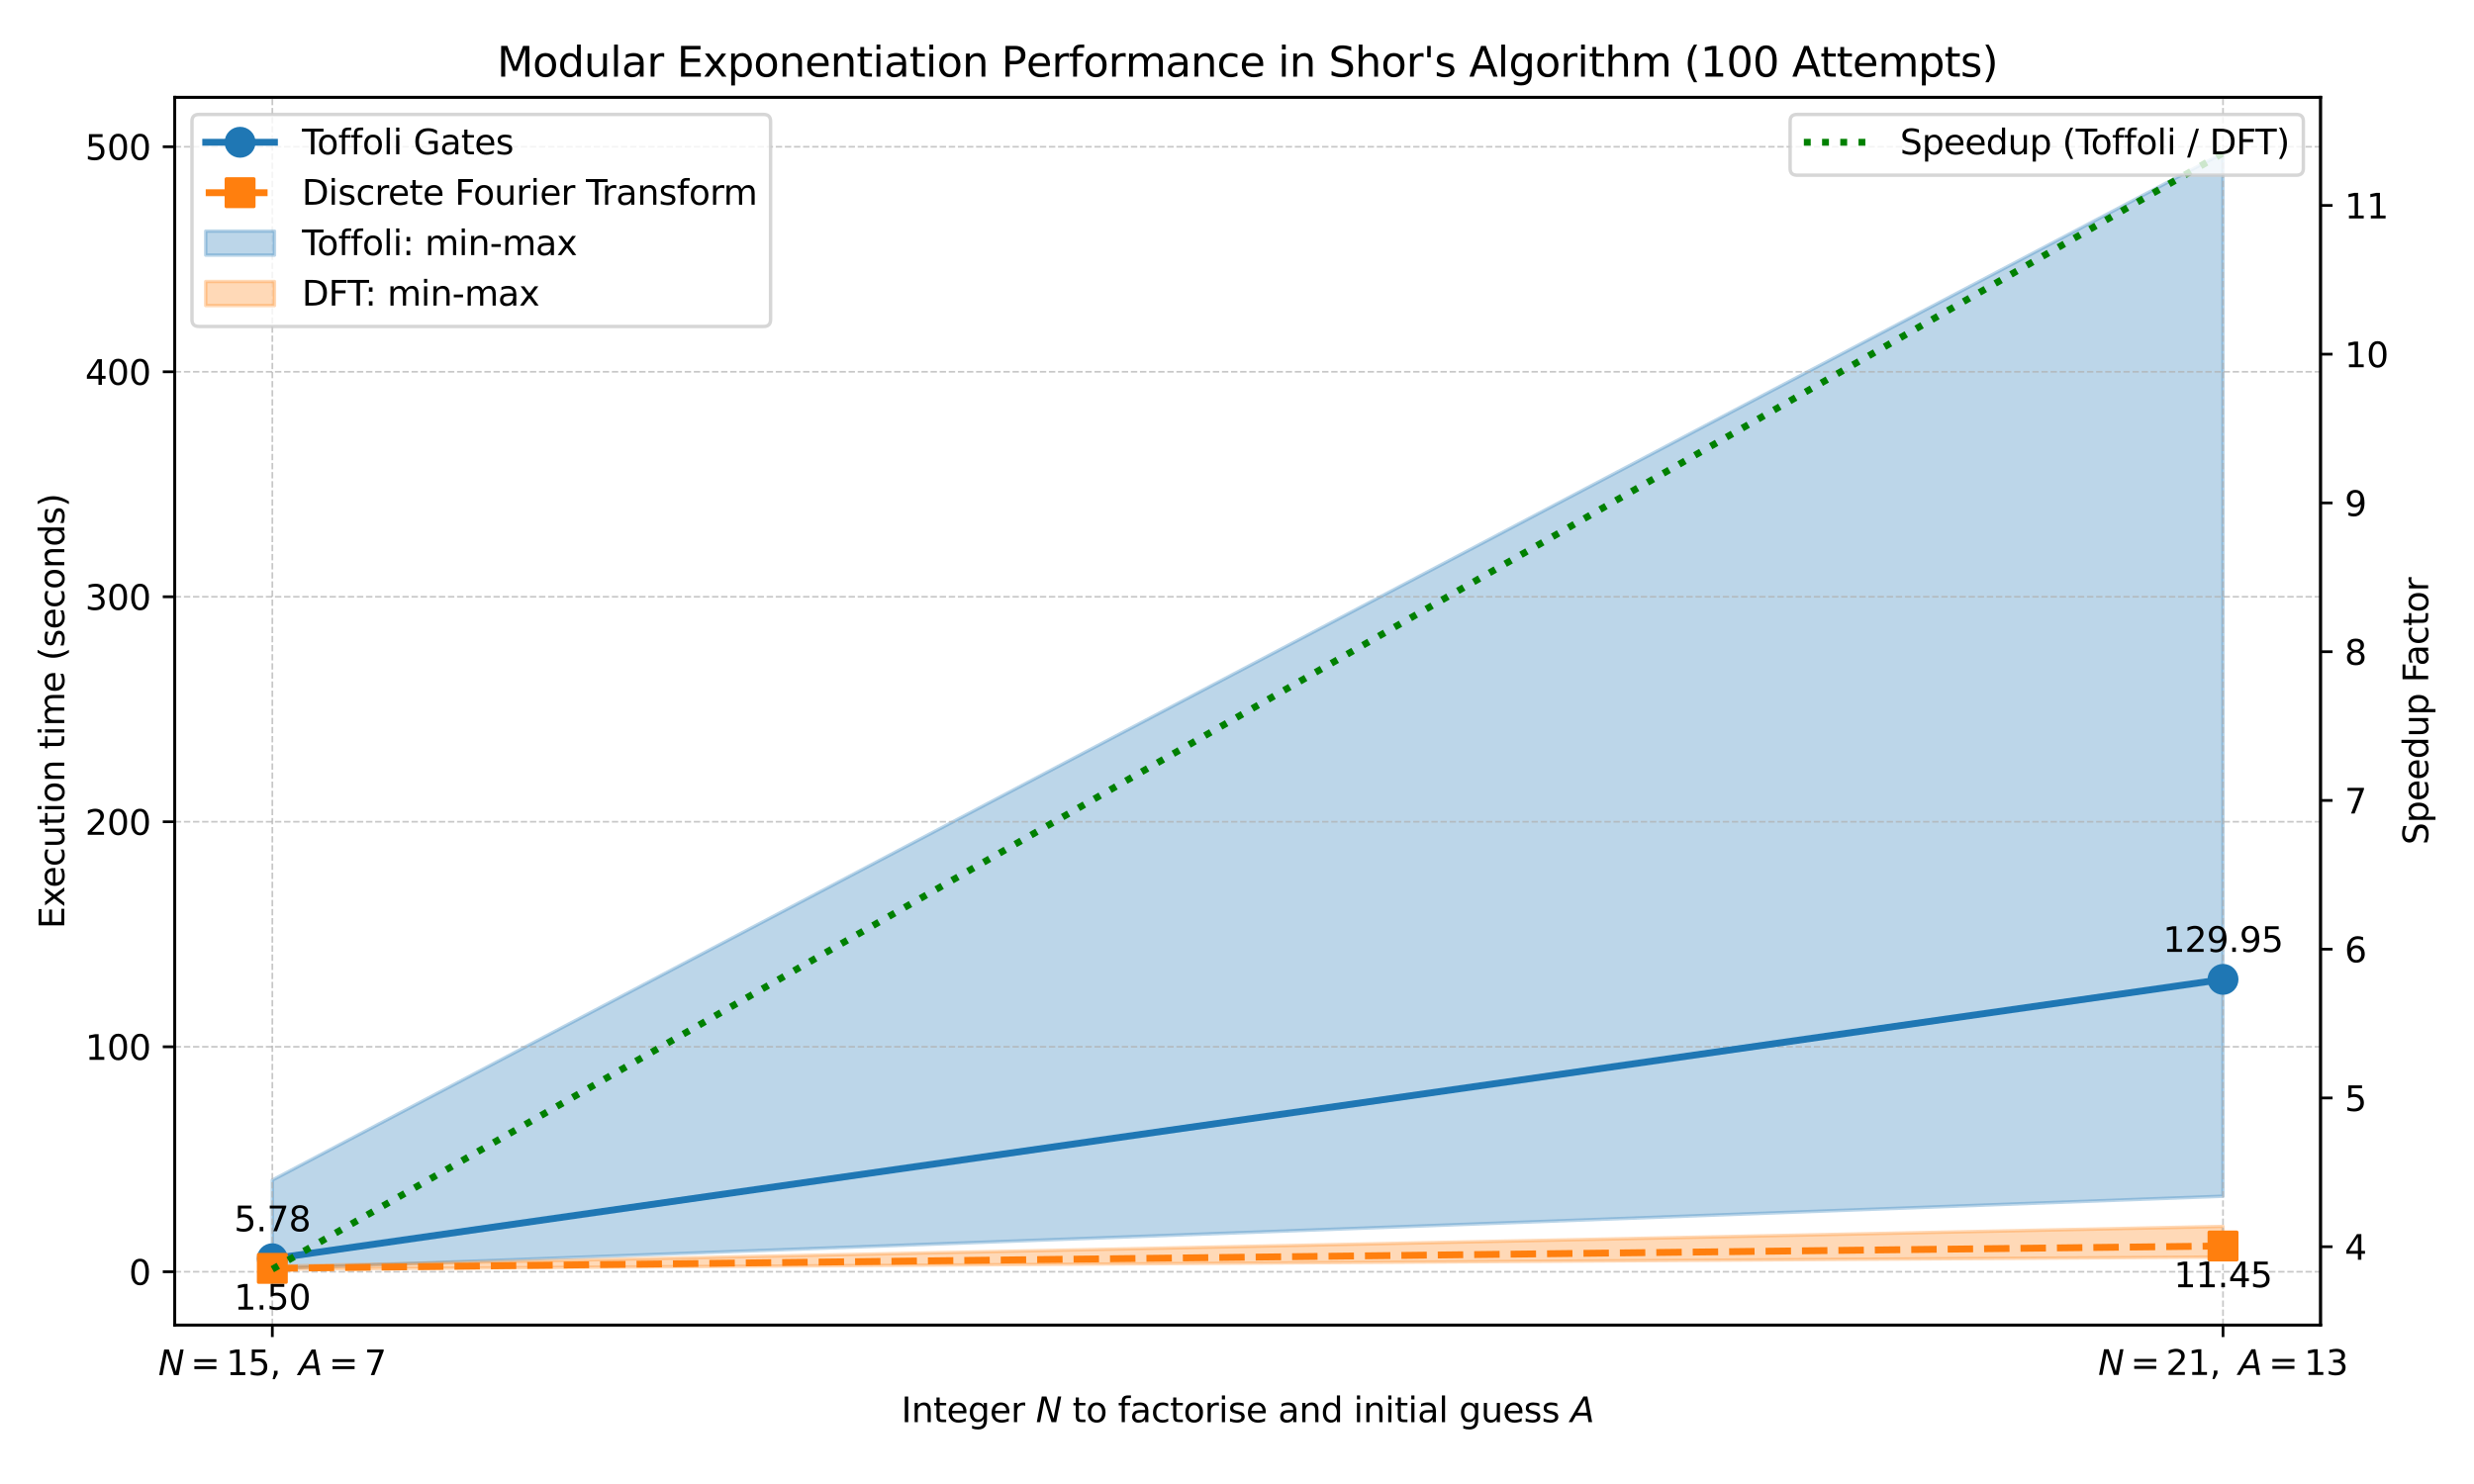 <?xml version="1.0" encoding="utf-8" standalone="no"?>
<!DOCTYPE svg PUBLIC "-//W3C//DTD SVG 1.1//EN"
  "http://www.w3.org/Graphics/SVG/1.1/DTD/svg11.dtd">
<svg xmlns:xlink="http://www.w3.org/1999/xlink" width="720pt" height="432pt" viewBox="0 0 720 432" xmlns="http://www.w3.org/2000/svg" version="1.1">
 <defs>
  <style type="text/css">*{stroke-linejoin: round; stroke-linecap: butt}</style>
 </defs>
 <g id="figure_1">
  <g id="patch_1">
   <path d="M 0 432 
L 720 432 
L 720 0 
L 0 0 
z
" style="fill: #ffffff"/>
  </g>
  <g id="axes_1">
   <g id="patch_2">
    <path d="M 50.87 385.72 
L 675.34 385.72 
L 675.34 28.32 
L 50.87 28.32 
z
" style="fill: #ffffff"/>
   </g>
   <g id="FillBetweenPolyCollection_1">
    <defs>
     <path id="mfa8c6ede1d" d="M 79.255 -88.473 
L 79.255 -62.702 
L 646.955 -83.778 
L 646.955 -387.435 
L 646.955 -387.435 
L 79.255 -88.473 
z
" style="stroke: #1f77b4; stroke-opacity: 0.3"/>
    </defs>
    <g clip-path="url(#pcd72de5c0b)">
     <use xlink:href="#mfa8c6ede1d" x="0" y="432" style="fill: #1f77b4; fill-opacity: 0.3; stroke: #1f77b4; stroke-opacity: 0.3"/>
    </g>
   </g>
   <g id="FillBetweenPolyCollection_2">
    <defs>
     <path id="maa5cb49ad6" d="M 79.255 -63.385 
L 79.255 -62.525 
L 646.955 -66.081 
L 646.955 -74.98 
L 646.955 -74.98 
L 79.255 -63.385 
z
" style="stroke: #ff7f0e; stroke-opacity: 0.3"/>
    </defs>
    <g clip-path="url(#pcd72de5c0b)">
     <use xlink:href="#maa5cb49ad6" x="0" y="432" style="fill: #ff7f0e; fill-opacity: 0.3; stroke: #ff7f0e; stroke-opacity: 0.3"/>
    </g>
   </g>
   <g id="matplotlib.axis_1">
    <g id="xtick_1">
     <g id="line2d_1">
      <path d="M 79.255 385.72 
L 79.255 28.32 
" clip-path="url(#pcd72de5c0b)" style="fill: none; stroke-dasharray: 1.85,0.8; stroke-dashoffset: 0; stroke: #b0b0b0; stroke-opacity: 0.7; stroke-width: 0.5"/>
     </g>
     <g id="line2d_2">
      <defs>
       <path id="m965c20c2bd" d="M 0 0 
L 0 3.5 
" style="stroke: #000000; stroke-width: 0.8"/>
      </defs>
      <g>
       <use xlink:href="#m965c20c2bd" x="79.255" y="385.72" style="stroke: #000000; stroke-width: 0.8"/>
      </g>
     </g>
     <g id="text_1">
      <!-- $N=15,\ A=7$ -->
      <g transform="translate(46.055 400.318) scale(0.1 -0.1)">
       <defs>
        <path id="DejaVuSans-Oblique-4e" d="M 1081 4666 
L 1931 4666 
L 3219 666 
L 4000 4666 
L 4616 4666 
L 3706 0 
L 2853 0 
L 1569 4025 
L 788 0 
L 172 0 
L 1081 4666 
z
" transform="scale(0.016)"/>
        <path id="DejaVuSans-3d" d="M 678 2906 
L 4684 2906 
L 4684 2381 
L 678 2381 
L 678 2906 
z
M 678 1631 
L 4684 1631 
L 4684 1100 
L 678 1100 
L 678 1631 
z
" transform="scale(0.016)"/>
        <path id="DejaVuSans-31" d="M 794 531 
L 1825 531 
L 1825 4091 
L 703 3866 
L 703 4441 
L 1819 4666 
L 2450 4666 
L 2450 531 
L 3481 531 
L 3481 0 
L 794 0 
L 794 531 
z
" transform="scale(0.016)"/>
        <path id="DejaVuSans-35" d="M 691 4666 
L 3169 4666 
L 3169 4134 
L 1269 4134 
L 1269 2991 
Q 1406 3038 1543 3061 
Q 1681 3084 1819 3084 
Q 2600 3084 3056 2656 
Q 3513 2228 3513 1497 
Q 3513 744 3044 326 
Q 2575 -91 1722 -91 
Q 1428 -91 1123 -41 
Q 819 9 494 109 
L 494 744 
Q 775 591 1075 516 
Q 1375 441 1709 441 
Q 2250 441 2565 725 
Q 2881 1009 2881 1497 
Q 2881 1984 2565 2268 
Q 2250 2553 1709 2553 
Q 1456 2553 1204 2497 
Q 953 2441 691 2322 
L 691 4666 
z
" transform="scale(0.016)"/>
        <path id="DejaVuSans-2c" d="M 750 794 
L 1409 794 
L 1409 256 
L 897 -744 
L 494 -744 
L 750 256 
L 750 794 
z
" transform="scale(0.016)"/>
        <path id="DejaVuSans-Oblique-41" d="M 2356 4666 
L 3072 4666 
L 3938 0 
L 3278 0 
L 3084 1197 
L 984 1197 
L 325 0 
L -341 0 
L 2356 4666 
z
M 2584 4044 
L 1275 1722 
L 2988 1722 
L 2584 4044 
z
" transform="scale(0.016)"/>
        <path id="DejaVuSans-37" d="M 525 4666 
L 3525 4666 
L 3525 4397 
L 1831 0 
L 1172 0 
L 2766 4134 
L 525 4134 
L 525 4666 
z
" transform="scale(0.016)"/>
       </defs>
       <use xlink:href="#DejaVuSans-Oblique-4e" transform="translate(0 0.094)"/>
       <use xlink:href="#DejaVuSans-3d" transform="translate(94.287 0.094)"/>
       <use xlink:href="#DejaVuSans-31" transform="translate(197.559 0.094)"/>
       <use xlink:href="#DejaVuSans-35" transform="translate(261.182 0.094)"/>
       <use xlink:href="#DejaVuSans-2c" transform="translate(324.805 0.094)"/>
       <use xlink:href="#DejaVuSans-Oblique-41" transform="translate(408.545 0.094)"/>
       <use xlink:href="#DejaVuSans-3d" transform="translate(496.435 0.094)"/>
       <use xlink:href="#DejaVuSans-37" transform="translate(599.707 0.094)"/>
      </g>
     </g>
    </g>
    <g id="xtick_2">
     <g id="line2d_3">
      <path d="M 646.955 385.72 
L 646.955 28.32 
" clip-path="url(#pcd72de5c0b)" style="fill: none; stroke-dasharray: 1.85,0.8; stroke-dashoffset: 0; stroke: #b0b0b0; stroke-opacity: 0.7; stroke-width: 0.5"/>
     </g>
     <g id="line2d_4">
      <g>
       <use xlink:href="#m965c20c2bd" x="646.955" y="385.72" style="stroke: #000000; stroke-width: 0.8"/>
      </g>
     </g>
     <g id="text_2">
      <!-- $N=21,\ A=13$ -->
      <g transform="translate(610.605 400.318) scale(0.1 -0.1)">
       <defs>
        <path id="DejaVuSans-32" d="M 1228 531 
L 3431 531 
L 3431 0 
L 469 0 
L 469 531 
Q 828 903 1448 1529 
Q 2069 2156 2228 2338 
Q 2531 2678 2651 2914 
Q 2772 3150 2772 3378 
Q 2772 3750 2511 3984 
Q 2250 4219 1831 4219 
Q 1534 4219 1204 4116 
Q 875 4013 500 3803 
L 500 4441 
Q 881 4594 1212 4672 
Q 1544 4750 1819 4750 
Q 2544 4750 2975 4387 
Q 3406 4025 3406 3419 
Q 3406 3131 3298 2873 
Q 3191 2616 2906 2266 
Q 2828 2175 2409 1742 
Q 1991 1309 1228 531 
z
" transform="scale(0.016)"/>
        <path id="DejaVuSans-33" d="M 2597 2516 
Q 3050 2419 3304 2112 
Q 3559 1806 3559 1356 
Q 3559 666 3084 287 
Q 2609 -91 1734 -91 
Q 1441 -91 1130 -33 
Q 819 25 488 141 
L 488 750 
Q 750 597 1062 519 
Q 1375 441 1716 441 
Q 2309 441 2620 675 
Q 2931 909 2931 1356 
Q 2931 1769 2642 2001 
Q 2353 2234 1838 2234 
L 1294 2234 
L 1294 2753 
L 1863 2753 
Q 2328 2753 2575 2939 
Q 2822 3125 2822 3475 
Q 2822 3834 2567 4026 
Q 2313 4219 1838 4219 
Q 1578 4219 1281 4162 
Q 984 4106 628 3988 
L 628 4550 
Q 988 4650 1302 4700 
Q 1616 4750 1894 4750 
Q 2613 4750 3031 4423 
Q 3450 4097 3450 3541 
Q 3450 3153 3228 2886 
Q 3006 2619 2597 2516 
z
" transform="scale(0.016)"/>
       </defs>
       <use xlink:href="#DejaVuSans-Oblique-4e" transform="translate(0 0.781)"/>
       <use xlink:href="#DejaVuSans-3d" transform="translate(94.287 0.781)"/>
       <use xlink:href="#DejaVuSans-32" transform="translate(197.559 0.781)"/>
       <use xlink:href="#DejaVuSans-31" transform="translate(261.182 0.781)"/>
       <use xlink:href="#DejaVuSans-2c" transform="translate(324.805 0.781)"/>
       <use xlink:href="#DejaVuSans-Oblique-41" transform="translate(408.545 0.781)"/>
       <use xlink:href="#DejaVuSans-3d" transform="translate(496.435 0.781)"/>
       <use xlink:href="#DejaVuSans-31" transform="translate(599.707 0.781)"/>
       <use xlink:href="#DejaVuSans-33" transform="translate(663.33 0.781)"/>
      </g>
     </g>
    </g>
    <g id="text_3">
     <!-- Integer $N$ to factorise and initial guess $A$ -->
     <g transform="translate(262.305 413.998) scale(0.1 -0.1)">
      <defs>
       <path id="DejaVuSans-49" d="M 628 4666 
L 1259 4666 
L 1259 0 
L 628 0 
L 628 4666 
z
" transform="scale(0.016)"/>
       <path id="DejaVuSans-6e" d="M 3513 2113 
L 3513 0 
L 2938 0 
L 2938 2094 
Q 2938 2591 2744 2837 
Q 2550 3084 2163 3084 
Q 1697 3084 1428 2787 
Q 1159 2491 1159 1978 
L 1159 0 
L 581 0 
L 581 3500 
L 1159 3500 
L 1159 2956 
Q 1366 3272 1645 3428 
Q 1925 3584 2291 3584 
Q 2894 3584 3203 3211 
Q 3513 2838 3513 2113 
z
" transform="scale(0.016)"/>
       <path id="DejaVuSans-74" d="M 1172 4494 
L 1172 3500 
L 2356 3500 
L 2356 3053 
L 1172 3053 
L 1172 1153 
Q 1172 725 1289 603 
Q 1406 481 1766 481 
L 2356 481 
L 2356 0 
L 1766 0 
Q 1100 0 847 248 
Q 594 497 594 1153 
L 594 3053 
L 172 3053 
L 172 3500 
L 594 3500 
L 594 4494 
L 1172 4494 
z
" transform="scale(0.016)"/>
       <path id="DejaVuSans-65" d="M 3597 1894 
L 3597 1613 
L 953 1613 
Q 991 1019 1311 708 
Q 1631 397 2203 397 
Q 2534 397 2845 478 
Q 3156 559 3463 722 
L 3463 178 
Q 3153 47 2828 -22 
Q 2503 -91 2169 -91 
Q 1331 -91 842 396 
Q 353 884 353 1716 
Q 353 2575 817 3079 
Q 1281 3584 2069 3584 
Q 2775 3584 3186 3129 
Q 3597 2675 3597 1894 
z
M 3022 2063 
Q 3016 2534 2758 2815 
Q 2500 3097 2075 3097 
Q 1594 3097 1305 2825 
Q 1016 2553 972 2059 
L 3022 2063 
z
" transform="scale(0.016)"/>
       <path id="DejaVuSans-67" d="M 2906 1791 
Q 2906 2416 2648 2759 
Q 2391 3103 1925 3103 
Q 1463 3103 1205 2759 
Q 947 2416 947 1791 
Q 947 1169 1205 825 
Q 1463 481 1925 481 
Q 2391 481 2648 825 
Q 2906 1169 2906 1791 
z
M 3481 434 
Q 3481 -459 3084 -895 
Q 2688 -1331 1869 -1331 
Q 1566 -1331 1297 -1286 
Q 1028 -1241 775 -1147 
L 775 -588 
Q 1028 -725 1275 -790 
Q 1522 -856 1778 -856 
Q 2344 -856 2625 -561 
Q 2906 -266 2906 331 
L 2906 616 
Q 2728 306 2450 153 
Q 2172 0 1784 0 
Q 1141 0 747 490 
Q 353 981 353 1791 
Q 353 2603 747 3093 
Q 1141 3584 1784 3584 
Q 2172 3584 2450 3431 
Q 2728 3278 2906 2969 
L 2906 3500 
L 3481 3500 
L 3481 434 
z
" transform="scale(0.016)"/>
       <path id="DejaVuSans-72" d="M 2631 2963 
Q 2534 3019 2420 3045 
Q 2306 3072 2169 3072 
Q 1681 3072 1420 2755 
Q 1159 2438 1159 1844 
L 1159 0 
L 581 0 
L 581 3500 
L 1159 3500 
L 1159 2956 
Q 1341 3275 1631 3429 
Q 1922 3584 2338 3584 
Q 2397 3584 2469 3576 
Q 2541 3569 2628 3553 
L 2631 2963 
z
" transform="scale(0.016)"/>
       <path id="DejaVuSans-20" transform="scale(0.016)"/>
       <path id="DejaVuSans-6f" d="M 1959 3097 
Q 1497 3097 1228 2736 
Q 959 2375 959 1747 
Q 959 1119 1226 758 
Q 1494 397 1959 397 
Q 2419 397 2687 759 
Q 2956 1122 2956 1747 
Q 2956 2369 2687 2733 
Q 2419 3097 1959 3097 
z
M 1959 3584 
Q 2709 3584 3137 3096 
Q 3566 2609 3566 1747 
Q 3566 888 3137 398 
Q 2709 -91 1959 -91 
Q 1206 -91 779 398 
Q 353 888 353 1747 
Q 353 2609 779 3096 
Q 1206 3584 1959 3584 
z
" transform="scale(0.016)"/>
       <path id="DejaVuSans-66" d="M 2375 4863 
L 2375 4384 
L 1825 4384 
Q 1516 4384 1395 4259 
Q 1275 4134 1275 3809 
L 1275 3500 
L 2222 3500 
L 2222 3053 
L 1275 3053 
L 1275 0 
L 697 0 
L 697 3053 
L 147 3053 
L 147 3500 
L 697 3500 
L 697 3744 
Q 697 4328 969 4595 
Q 1241 4863 1831 4863 
L 2375 4863 
z
" transform="scale(0.016)"/>
       <path id="DejaVuSans-61" d="M 2194 1759 
Q 1497 1759 1228 1600 
Q 959 1441 959 1056 
Q 959 750 1161 570 
Q 1363 391 1709 391 
Q 2188 391 2477 730 
Q 2766 1069 2766 1631 
L 2766 1759 
L 2194 1759 
z
M 3341 1997 
L 3341 0 
L 2766 0 
L 2766 531 
Q 2569 213 2275 61 
Q 1981 -91 1556 -91 
Q 1019 -91 701 211 
Q 384 513 384 1019 
Q 384 1609 779 1909 
Q 1175 2209 1959 2209 
L 2766 2209 
L 2766 2266 
Q 2766 2663 2505 2880 
Q 2244 3097 1772 3097 
Q 1472 3097 1187 3025 
Q 903 2953 641 2809 
L 641 3341 
Q 956 3463 1253 3523 
Q 1550 3584 1831 3584 
Q 2591 3584 2966 3190 
Q 3341 2797 3341 1997 
z
" transform="scale(0.016)"/>
       <path id="DejaVuSans-63" d="M 3122 3366 
L 3122 2828 
Q 2878 2963 2633 3030 
Q 2388 3097 2138 3097 
Q 1578 3097 1268 2742 
Q 959 2388 959 1747 
Q 959 1106 1268 751 
Q 1578 397 2138 397 
Q 2388 397 2633 464 
Q 2878 531 3122 666 
L 3122 134 
Q 2881 22 2623 -34 
Q 2366 -91 2075 -91 
Q 1284 -91 818 406 
Q 353 903 353 1747 
Q 353 2603 823 3093 
Q 1294 3584 2113 3584 
Q 2378 3584 2631 3529 
Q 2884 3475 3122 3366 
z
" transform="scale(0.016)"/>
       <path id="DejaVuSans-69" d="M 603 3500 
L 1178 3500 
L 1178 0 
L 603 0 
L 603 3500 
z
M 603 4863 
L 1178 4863 
L 1178 4134 
L 603 4134 
L 603 4863 
z
" transform="scale(0.016)"/>
       <path id="DejaVuSans-73" d="M 2834 3397 
L 2834 2853 
Q 2591 2978 2328 3040 
Q 2066 3103 1784 3103 
Q 1356 3103 1142 2972 
Q 928 2841 928 2578 
Q 928 2378 1081 2264 
Q 1234 2150 1697 2047 
L 1894 2003 
Q 2506 1872 2764 1633 
Q 3022 1394 3022 966 
Q 3022 478 2636 193 
Q 2250 -91 1575 -91 
Q 1294 -91 989 -36 
Q 684 19 347 128 
L 347 722 
Q 666 556 975 473 
Q 1284 391 1588 391 
Q 1994 391 2212 530 
Q 2431 669 2431 922 
Q 2431 1156 2273 1281 
Q 2116 1406 1581 1522 
L 1381 1569 
Q 847 1681 609 1914 
Q 372 2147 372 2553 
Q 372 3047 722 3315 
Q 1072 3584 1716 3584 
Q 2034 3584 2315 3537 
Q 2597 3491 2834 3397 
z
" transform="scale(0.016)"/>
       <path id="DejaVuSans-64" d="M 2906 2969 
L 2906 4863 
L 3481 4863 
L 3481 0 
L 2906 0 
L 2906 525 
Q 2725 213 2448 61 
Q 2172 -91 1784 -91 
Q 1150 -91 751 415 
Q 353 922 353 1747 
Q 353 2572 751 3078 
Q 1150 3584 1784 3584 
Q 2172 3584 2448 3432 
Q 2725 3281 2906 2969 
z
M 947 1747 
Q 947 1113 1208 752 
Q 1469 391 1925 391 
Q 2381 391 2643 752 
Q 2906 1113 2906 1747 
Q 2906 2381 2643 2742 
Q 2381 3103 1925 3103 
Q 1469 3103 1208 2742 
Q 947 2381 947 1747 
z
" transform="scale(0.016)"/>
       <path id="DejaVuSans-6c" d="M 603 4863 
L 1178 4863 
L 1178 0 
L 603 0 
L 603 4863 
z
" transform="scale(0.016)"/>
       <path id="DejaVuSans-75" d="M 544 1381 
L 544 3500 
L 1119 3500 
L 1119 1403 
Q 1119 906 1312 657 
Q 1506 409 1894 409 
Q 2359 409 2629 706 
Q 2900 1003 2900 1516 
L 2900 3500 
L 3475 3500 
L 3475 0 
L 2900 0 
L 2900 538 
Q 2691 219 2414 64 
Q 2138 -91 1772 -91 
Q 1169 -91 856 284 
Q 544 659 544 1381 
z
M 1991 3584 
L 1991 3584 
z
" transform="scale(0.016)"/>
      </defs>
      <use xlink:href="#DejaVuSans-49" transform="translate(0 0.016)"/>
      <use xlink:href="#DejaVuSans-6e" transform="translate(29.492 0.016)"/>
      <use xlink:href="#DejaVuSans-74" transform="translate(92.871 0.016)"/>
      <use xlink:href="#DejaVuSans-65" transform="translate(132.08 0.016)"/>
      <use xlink:href="#DejaVuSans-67" transform="translate(193.604 0.016)"/>
      <use xlink:href="#DejaVuSans-65" transform="translate(257.08 0.016)"/>
      <use xlink:href="#DejaVuSans-72" transform="translate(318.604 0.016)"/>
      <use xlink:href="#DejaVuSans-20" transform="translate(359.717 0.016)"/>
      <use xlink:href="#DejaVuSans-Oblique-4e" transform="translate(391.504 0.016)"/>
      <use xlink:href="#DejaVuSans-20" transform="translate(466.309 0.016)"/>
      <use xlink:href="#DejaVuSans-74" transform="translate(498.096 0.016)"/>
      <use xlink:href="#DejaVuSans-6f" transform="translate(537.305 0.016)"/>
      <use xlink:href="#DejaVuSans-20" transform="translate(598.486 0.016)"/>
      <use xlink:href="#DejaVuSans-66" transform="translate(630.273 0.016)"/>
      <use xlink:href="#DejaVuSans-61" transform="translate(665.479 0.016)"/>
      <use xlink:href="#DejaVuSans-63" transform="translate(726.758 0.016)"/>
      <use xlink:href="#DejaVuSans-74" transform="translate(781.738 0.016)"/>
      <use xlink:href="#DejaVuSans-6f" transform="translate(820.947 0.016)"/>
      <use xlink:href="#DejaVuSans-72" transform="translate(882.129 0.016)"/>
      <use xlink:href="#DejaVuSans-69" transform="translate(923.242 0.016)"/>
      <use xlink:href="#DejaVuSans-73" transform="translate(951.025 0.016)"/>
      <use xlink:href="#DejaVuSans-65" transform="translate(1003.125 0.016)"/>
      <use xlink:href="#DejaVuSans-20" transform="translate(1064.648 0.016)"/>
      <use xlink:href="#DejaVuSans-61" transform="translate(1096.436 0.016)"/>
      <use xlink:href="#DejaVuSans-6e" transform="translate(1157.715 0.016)"/>
      <use xlink:href="#DejaVuSans-64" transform="translate(1221.094 0.016)"/>
      <use xlink:href="#DejaVuSans-20" transform="translate(1284.57 0.016)"/>
      <use xlink:href="#DejaVuSans-69" transform="translate(1316.357 0.016)"/>
      <use xlink:href="#DejaVuSans-6e" transform="translate(1344.141 0.016)"/>
      <use xlink:href="#DejaVuSans-69" transform="translate(1407.52 0.016)"/>
      <use xlink:href="#DejaVuSans-74" transform="translate(1435.303 0.016)"/>
      <use xlink:href="#DejaVuSans-69" transform="translate(1474.512 0.016)"/>
      <use xlink:href="#DejaVuSans-61" transform="translate(1502.295 0.016)"/>
      <use xlink:href="#DejaVuSans-6c" transform="translate(1563.574 0.016)"/>
      <use xlink:href="#DejaVuSans-20" transform="translate(1591.357 0.016)"/>
      <use xlink:href="#DejaVuSans-67" transform="translate(1623.145 0.016)"/>
      <use xlink:href="#DejaVuSans-75" transform="translate(1686.621 0.016)"/>
      <use xlink:href="#DejaVuSans-65" transform="translate(1750 0.016)"/>
      <use xlink:href="#DejaVuSans-73" transform="translate(1811.523 0.016)"/>
      <use xlink:href="#DejaVuSans-73" transform="translate(1863.623 0.016)"/>
      <use xlink:href="#DejaVuSans-20" transform="translate(1915.723 0.016)"/>
      <use xlink:href="#DejaVuSans-Oblique-41" transform="translate(1947.51 0.016)"/>
     </g>
    </g>
   </g>
   <g id="matplotlib.axis_2">
    <g id="ytick_1">
     <g id="line2d_5">
      <path d="M 50.87 370.215 
L 675.34 370.215 
" clip-path="url(#pcd72de5c0b)" style="fill: none; stroke-dasharray: 1.85,0.8; stroke-dashoffset: 0; stroke: #b0b0b0; stroke-opacity: 0.7; stroke-width: 0.5"/>
     </g>
     <g id="line2d_6">
      <defs>
       <path id="m64a1edb0bd" d="M 0 0 
L -3.5 0 
" style="stroke: #000000; stroke-width: 0.8"/>
      </defs>
      <g>
       <use xlink:href="#m64a1edb0bd" x="50.87" y="370.215" style="stroke: #000000; stroke-width: 0.8"/>
      </g>
     </g>
     <g id="text_4">
      <!-- 0 -->
      <g transform="translate(37.508 374.015) scale(0.1 -0.1)">
       <defs>
        <path id="DejaVuSans-30" d="M 2034 4250 
Q 1547 4250 1301 3770 
Q 1056 3291 1056 2328 
Q 1056 1369 1301 889 
Q 1547 409 2034 409 
Q 2525 409 2770 889 
Q 3016 1369 3016 2328 
Q 3016 3291 2770 3770 
Q 2525 4250 2034 4250 
z
M 2034 4750 
Q 2819 4750 3233 4129 
Q 3647 3509 3647 2328 
Q 3647 1150 3233 529 
Q 2819 -91 2034 -91 
Q 1250 -91 836 529 
Q 422 1150 422 2328 
Q 422 3509 836 4129 
Q 1250 4750 2034 4750 
z
" transform="scale(0.016)"/>
       </defs>
       <use xlink:href="#DejaVuSans-30"/>
      </g>
     </g>
    </g>
    <g id="ytick_2">
     <g id="line2d_7">
      <path d="M 50.87 304.718 
L 675.34 304.718 
" clip-path="url(#pcd72de5c0b)" style="fill: none; stroke-dasharray: 1.85,0.8; stroke-dashoffset: 0; stroke: #b0b0b0; stroke-opacity: 0.7; stroke-width: 0.5"/>
     </g>
     <g id="line2d_8">
      <g>
       <use xlink:href="#m64a1edb0bd" x="50.87" y="304.718" style="stroke: #000000; stroke-width: 0.8"/>
      </g>
     </g>
     <g id="text_5">
      <!-- 100 -->
      <g transform="translate(24.782 308.517) scale(0.1 -0.1)">
       <use xlink:href="#DejaVuSans-31"/>
       <use xlink:href="#DejaVuSans-30" transform="translate(63.623 0)"/>
       <use xlink:href="#DejaVuSans-30" transform="translate(127.246 0)"/>
      </g>
     </g>
    </g>
    <g id="ytick_3">
     <g id="line2d_9">
      <path d="M 50.87 239.22 
L 675.34 239.22 
" clip-path="url(#pcd72de5c0b)" style="fill: none; stroke-dasharray: 1.85,0.8; stroke-dashoffset: 0; stroke: #b0b0b0; stroke-opacity: 0.7; stroke-width: 0.5"/>
     </g>
     <g id="line2d_10">
      <g>
       <use xlink:href="#m64a1edb0bd" x="50.87" y="239.22" style="stroke: #000000; stroke-width: 0.8"/>
      </g>
     </g>
     <g id="text_6">
      <!-- 200 -->
      <g transform="translate(24.782 243.019) scale(0.1 -0.1)">
       <use xlink:href="#DejaVuSans-32"/>
       <use xlink:href="#DejaVuSans-30" transform="translate(63.623 0)"/>
       <use xlink:href="#DejaVuSans-30" transform="translate(127.246 0)"/>
      </g>
     </g>
    </g>
    <g id="ytick_4">
     <g id="line2d_11">
      <path d="M 50.87 173.722 
L 675.34 173.722 
" clip-path="url(#pcd72de5c0b)" style="fill: none; stroke-dasharray: 1.85,0.8; stroke-dashoffset: 0; stroke: #b0b0b0; stroke-opacity: 0.7; stroke-width: 0.5"/>
     </g>
     <g id="line2d_12">
      <g>
       <use xlink:href="#m64a1edb0bd" x="50.87" y="173.722" style="stroke: #000000; stroke-width: 0.8"/>
      </g>
     </g>
     <g id="text_7">
      <!-- 300 -->
      <g transform="translate(24.782 177.521) scale(0.1 -0.1)">
       <use xlink:href="#DejaVuSans-33"/>
       <use xlink:href="#DejaVuSans-30" transform="translate(63.623 0)"/>
       <use xlink:href="#DejaVuSans-30" transform="translate(127.246 0)"/>
      </g>
     </g>
    </g>
    <g id="ytick_5">
     <g id="line2d_13">
      <path d="M 50.87 108.224 
L 675.34 108.224 
" clip-path="url(#pcd72de5c0b)" style="fill: none; stroke-dasharray: 1.85,0.8; stroke-dashoffset: 0; stroke: #b0b0b0; stroke-opacity: 0.7; stroke-width: 0.5"/>
     </g>
     <g id="line2d_14">
      <g>
       <use xlink:href="#m64a1edb0bd" x="50.87" y="108.224" style="stroke: #000000; stroke-width: 0.8"/>
      </g>
     </g>
     <g id="text_8">
      <!-- 400 -->
      <g transform="translate(24.782 112.023) scale(0.1 -0.1)">
       <defs>
        <path id="DejaVuSans-34" d="M 2419 4116 
L 825 1625 
L 2419 1625 
L 2419 4116 
z
M 2253 4666 
L 3047 4666 
L 3047 1625 
L 3713 1625 
L 3713 1100 
L 3047 1100 
L 3047 0 
L 2419 0 
L 2419 1100 
L 313 1100 
L 313 1709 
L 2253 4666 
z
" transform="scale(0.016)"/>
       </defs>
       <use xlink:href="#DejaVuSans-34"/>
       <use xlink:href="#DejaVuSans-30" transform="translate(63.623 0)"/>
       <use xlink:href="#DejaVuSans-30" transform="translate(127.246 0)"/>
      </g>
     </g>
    </g>
    <g id="ytick_6">
     <g id="line2d_15">
      <path d="M 50.87 42.726 
L 675.34 42.726 
" clip-path="url(#pcd72de5c0b)" style="fill: none; stroke-dasharray: 1.85,0.8; stroke-dashoffset: 0; stroke: #b0b0b0; stroke-opacity: 0.7; stroke-width: 0.5"/>
     </g>
     <g id="line2d_16">
      <g>
       <use xlink:href="#m64a1edb0bd" x="50.87" y="42.726" style="stroke: #000000; stroke-width: 0.8"/>
      </g>
     </g>
     <g id="text_9">
      <!-- 500 -->
      <g transform="translate(24.782 46.526) scale(0.1 -0.1)">
       <use xlink:href="#DejaVuSans-35"/>
       <use xlink:href="#DejaVuSans-30" transform="translate(63.623 0)"/>
       <use xlink:href="#DejaVuSans-30" transform="translate(127.246 0)"/>
      </g>
     </g>
    </g>
    <g id="text_10">
     <!-- Execution time (seconds) -->
     <g transform="translate(18.703 270.368) rotate(-90) scale(0.1 -0.1)">
      <defs>
       <path id="DejaVuSans-45" d="M 628 4666 
L 3578 4666 
L 3578 4134 
L 1259 4134 
L 1259 2753 
L 3481 2753 
L 3481 2222 
L 1259 2222 
L 1259 531 
L 3634 531 
L 3634 0 
L 628 0 
L 628 4666 
z
" transform="scale(0.016)"/>
       <path id="DejaVuSans-78" d="M 3513 3500 
L 2247 1797 
L 3578 0 
L 2900 0 
L 1881 1375 
L 863 0 
L 184 0 
L 1544 1831 
L 300 3500 
L 978 3500 
L 1906 2253 
L 2834 3500 
L 3513 3500 
z
" transform="scale(0.016)"/>
       <path id="DejaVuSans-6d" d="M 3328 2828 
Q 3544 3216 3844 3400 
Q 4144 3584 4550 3584 
Q 5097 3584 5394 3201 
Q 5691 2819 5691 2113 
L 5691 0 
L 5113 0 
L 5113 2094 
Q 5113 2597 4934 2840 
Q 4756 3084 4391 3084 
Q 3944 3084 3684 2787 
Q 3425 2491 3425 1978 
L 3425 0 
L 2847 0 
L 2847 2094 
Q 2847 2600 2669 2842 
Q 2491 3084 2119 3084 
Q 1678 3084 1418 2786 
Q 1159 2488 1159 1978 
L 1159 0 
L 581 0 
L 581 3500 
L 1159 3500 
L 1159 2956 
Q 1356 3278 1631 3431 
Q 1906 3584 2284 3584 
Q 2666 3584 2933 3390 
Q 3200 3197 3328 2828 
z
" transform="scale(0.016)"/>
       <path id="DejaVuSans-28" d="M 1984 4856 
Q 1566 4138 1362 3434 
Q 1159 2731 1159 2009 
Q 1159 1288 1364 580 
Q 1569 -128 1984 -844 
L 1484 -844 
Q 1016 -109 783 600 
Q 550 1309 550 2009 
Q 550 2706 781 3412 
Q 1013 4119 1484 4856 
L 1984 4856 
z
" transform="scale(0.016)"/>
       <path id="DejaVuSans-29" d="M 513 4856 
L 1013 4856 
Q 1481 4119 1714 3412 
Q 1947 2706 1947 2009 
Q 1947 1309 1714 600 
Q 1481 -109 1013 -844 
L 513 -844 
Q 928 -128 1133 580 
Q 1338 1288 1338 2009 
Q 1338 2731 1133 3434 
Q 928 4138 513 4856 
z
" transform="scale(0.016)"/>
      </defs>
      <use xlink:href="#DejaVuSans-45"/>
      <use xlink:href="#DejaVuSans-78" transform="translate(63.184 0)"/>
      <use xlink:href="#DejaVuSans-65" transform="translate(119.238 0)"/>
      <use xlink:href="#DejaVuSans-63" transform="translate(180.762 0)"/>
      <use xlink:href="#DejaVuSans-75" transform="translate(235.742 0)"/>
      <use xlink:href="#DejaVuSans-74" transform="translate(299.121 0)"/>
      <use xlink:href="#DejaVuSans-69" transform="translate(338.33 0)"/>
      <use xlink:href="#DejaVuSans-6f" transform="translate(366.113 0)"/>
      <use xlink:href="#DejaVuSans-6e" transform="translate(427.295 0)"/>
      <use xlink:href="#DejaVuSans-20" transform="translate(490.674 0)"/>
      <use xlink:href="#DejaVuSans-74" transform="translate(522.461 0)"/>
      <use xlink:href="#DejaVuSans-69" transform="translate(561.67 0)"/>
      <use xlink:href="#DejaVuSans-6d" transform="translate(589.453 0)"/>
      <use xlink:href="#DejaVuSans-65" transform="translate(686.865 0)"/>
      <use xlink:href="#DejaVuSans-20" transform="translate(748.389 0)"/>
      <use xlink:href="#DejaVuSans-28" transform="translate(780.176 0)"/>
      <use xlink:href="#DejaVuSans-73" transform="translate(819.189 0)"/>
      <use xlink:href="#DejaVuSans-65" transform="translate(871.289 0)"/>
      <use xlink:href="#DejaVuSans-63" transform="translate(932.812 0)"/>
      <use xlink:href="#DejaVuSans-6f" transform="translate(987.793 0)"/>
      <use xlink:href="#DejaVuSans-6e" transform="translate(1048.975 0)"/>
      <use xlink:href="#DejaVuSans-64" transform="translate(1112.354 0)"/>
      <use xlink:href="#DejaVuSans-73" transform="translate(1175.83 0)"/>
      <use xlink:href="#DejaVuSans-29" transform="translate(1227.93 0)"/>
     </g>
    </g>
   </g>
   <g id="line2d_17">
    <path d="M 79.255 366.426 
L 646.955 285.101 
" clip-path="url(#pcd72de5c0b)" style="fill: none; stroke: #1f77b4; stroke-width: 2; stroke-linecap: square"/>
    <defs>
     <path id="mec6d7d0181" d="M 0 4 
C 1.061 4 2.078 3.579 2.828 2.828 
C 3.579 2.078 4 1.061 4 0 
C 4 -1.061 3.579 -2.078 2.828 -2.828 
C 2.078 -3.579 1.061 -4 0 -4 
C -1.061 -4 -2.078 -3.579 -2.828 -2.828 
C -3.579 -2.078 -4 -1.061 -4 0 
C -4 1.061 -3.579 2.078 -2.828 2.828 
C -2.078 3.579 -1.061 4 0 4 
z
" style="stroke: #1f77b4"/>
    </defs>
    <g clip-path="url(#pcd72de5c0b)">
     <use xlink:href="#mec6d7d0181" x="79.255" y="366.426" style="fill: #1f77b4; stroke: #1f77b4"/>
     <use xlink:href="#mec6d7d0181" x="646.955" y="285.101" style="fill: #1f77b4; stroke: #1f77b4"/>
    </g>
   </g>
   <g id="line2d_18">
    <path d="M 79.255 369.231 
L 646.955 362.717 
" clip-path="url(#pcd72de5c0b)" style="fill: none; stroke-dasharray: 7.4,3.2; stroke-dashoffset: 0; stroke: #ff7f0e; stroke-width: 2"/>
    <defs>
     <path id="me0f2a6ce28" d="M -4 4 
L 4 4 
L 4 -4 
L -4 -4 
z
" style="stroke: #ff7f0e; stroke-linejoin: miter"/>
    </defs>
    <g clip-path="url(#pcd72de5c0b)">
     <use xlink:href="#me0f2a6ce28" x="79.255" y="369.231" style="fill: #ff7f0e; stroke: #ff7f0e; stroke-linejoin: miter"/>
     <use xlink:href="#me0f2a6ce28" x="646.955" y="362.717" style="fill: #ff7f0e; stroke: #ff7f0e; stroke-linejoin: miter"/>
    </g>
   </g>
   <g id="patch_3">
    <path d="M 50.87 385.72 
L 50.87 28.32 
" style="fill: none; stroke: #000000; stroke-width: 0.8; stroke-linejoin: miter; stroke-linecap: square"/>
   </g>
   <g id="patch_4">
    <path d="M 675.34 385.72 
L 675.34 28.32 
" style="fill: none; stroke: #000000; stroke-width: 0.8; stroke-linejoin: miter; stroke-linecap: square"/>
   </g>
   <g id="patch_5">
    <path d="M 50.87 385.72 
L 675.34 385.72 
" style="fill: none; stroke: #000000; stroke-width: 0.8; stroke-linejoin: miter; stroke-linecap: square"/>
   </g>
   <g id="patch_6">
    <path d="M 50.87 28.32 
L 675.34 28.32 
" style="fill: none; stroke: #000000; stroke-width: 0.8; stroke-linejoin: miter; stroke-linecap: square"/>
   </g>
   <g id="text_11">
    <!-- 5.78 -->
    <g transform="translate(68.122 358.426) scale(0.1 -0.1)">
     <defs>
      <path id="DejaVuSans-2e" d="M 684 794 
L 1344 794 
L 1344 0 
L 684 0 
L 684 794 
z
" transform="scale(0.016)"/>
      <path id="DejaVuSans-38" d="M 2034 2216 
Q 1584 2216 1326 1975 
Q 1069 1734 1069 1313 
Q 1069 891 1326 650 
Q 1584 409 2034 409 
Q 2484 409 2743 651 
Q 3003 894 3003 1313 
Q 3003 1734 2745 1975 
Q 2488 2216 2034 2216 
z
M 1403 2484 
Q 997 2584 770 2862 
Q 544 3141 544 3541 
Q 544 4100 942 4425 
Q 1341 4750 2034 4750 
Q 2731 4750 3128 4425 
Q 3525 4100 3525 3541 
Q 3525 3141 3298 2862 
Q 3072 2584 2669 2484 
Q 3125 2378 3379 2068 
Q 3634 1759 3634 1313 
Q 3634 634 3220 271 
Q 2806 -91 2034 -91 
Q 1263 -91 848 271 
Q 434 634 434 1313 
Q 434 1759 690 2068 
Q 947 2378 1403 2484 
z
M 1172 3481 
Q 1172 3119 1398 2916 
Q 1625 2713 2034 2713 
Q 2441 2713 2670 2916 
Q 2900 3119 2900 3481 
Q 2900 3844 2670 4047 
Q 2441 4250 2034 4250 
Q 1625 4250 1398 4047 
Q 1172 3844 1172 3481 
z
" transform="scale(0.016)"/>
     </defs>
     <use xlink:href="#DejaVuSans-35"/>
     <use xlink:href="#DejaVuSans-2e" transform="translate(63.623 0)"/>
     <use xlink:href="#DejaVuSans-37" transform="translate(95.41 0)"/>
     <use xlink:href="#DejaVuSans-38" transform="translate(159.033 0)"/>
    </g>
   </g>
   <g id="text_12">
    <!-- 129.95 -->
    <g transform="translate(629.46 277.101) scale(0.1 -0.1)">
     <defs>
      <path id="DejaVuSans-39" d="M 703 97 
L 703 672 
Q 941 559 1184 500 
Q 1428 441 1663 441 
Q 2288 441 2617 861 
Q 2947 1281 2994 2138 
Q 2813 1869 2534 1725 
Q 2256 1581 1919 1581 
Q 1219 1581 811 2004 
Q 403 2428 403 3163 
Q 403 3881 828 4315 
Q 1253 4750 1959 4750 
Q 2769 4750 3195 4129 
Q 3622 3509 3622 2328 
Q 3622 1225 3098 567 
Q 2575 -91 1691 -91 
Q 1453 -91 1209 -44 
Q 966 3 703 97 
z
M 1959 2075 
Q 2384 2075 2632 2365 
Q 2881 2656 2881 3163 
Q 2881 3666 2632 3958 
Q 2384 4250 1959 4250 
Q 1534 4250 1286 3958 
Q 1038 3666 1038 3163 
Q 1038 2656 1286 2365 
Q 1534 2075 1959 2075 
z
" transform="scale(0.016)"/>
     </defs>
     <use xlink:href="#DejaVuSans-31"/>
     <use xlink:href="#DejaVuSans-32" transform="translate(63.623 0)"/>
     <use xlink:href="#DejaVuSans-39" transform="translate(127.246 0)"/>
     <use xlink:href="#DejaVuSans-2e" transform="translate(190.869 0)"/>
     <use xlink:href="#DejaVuSans-39" transform="translate(222.656 0)"/>
     <use xlink:href="#DejaVuSans-35" transform="translate(286.279 0)"/>
    </g>
   </g>
   <g id="text_13">
    <!-- 1.50 -->
    <g transform="translate(68.122 381.231) scale(0.1 -0.1)">
     <use xlink:href="#DejaVuSans-31"/>
     <use xlink:href="#DejaVuSans-2e" transform="translate(63.623 0)"/>
     <use xlink:href="#DejaVuSans-35" transform="translate(95.41 0)"/>
     <use xlink:href="#DejaVuSans-30" transform="translate(159.033 0)"/>
    </g>
   </g>
   <g id="text_14">
    <!-- 11.45 -->
    <g transform="translate(632.641 374.717) scale(0.1 -0.1)">
     <use xlink:href="#DejaVuSans-31"/>
     <use xlink:href="#DejaVuSans-31" transform="translate(63.623 0)"/>
     <use xlink:href="#DejaVuSans-2e" transform="translate(127.246 0)"/>
     <use xlink:href="#DejaVuSans-34" transform="translate(159.033 0)"/>
     <use xlink:href="#DejaVuSans-35" transform="translate(222.656 0)"/>
    </g>
   </g>
   <g id="text_15">
    <!-- Modular Exponentiation Performance in Shor's Algorithm ($100$ Attempts) -->
    <g transform="translate(144.645 22.32) scale(0.12 -0.12)">
     <defs>
      <path id="DejaVuSans-4d" d="M 628 4666 
L 1569 4666 
L 2759 1491 
L 3956 4666 
L 4897 4666 
L 4897 0 
L 4281 0 
L 4281 4097 
L 3078 897 
L 2444 897 
L 1241 4097 
L 1241 0 
L 628 0 
L 628 4666 
z
" transform="scale(0.016)"/>
      <path id="DejaVuSans-70" d="M 1159 525 
L 1159 -1331 
L 581 -1331 
L 581 3500 
L 1159 3500 
L 1159 2969 
Q 1341 3281 1617 3432 
Q 1894 3584 2278 3584 
Q 2916 3584 3314 3078 
Q 3713 2572 3713 1747 
Q 3713 922 3314 415 
Q 2916 -91 2278 -91 
Q 1894 -91 1617 61 
Q 1341 213 1159 525 
z
M 3116 1747 
Q 3116 2381 2855 2742 
Q 2594 3103 2138 3103 
Q 1681 3103 1420 2742 
Q 1159 2381 1159 1747 
Q 1159 1113 1420 752 
Q 1681 391 2138 391 
Q 2594 391 2855 752 
Q 3116 1113 3116 1747 
z
" transform="scale(0.016)"/>
      <path id="DejaVuSans-50" d="M 1259 4147 
L 1259 2394 
L 2053 2394 
Q 2494 2394 2734 2622 
Q 2975 2850 2975 3272 
Q 2975 3691 2734 3919 
Q 2494 4147 2053 4147 
L 1259 4147 
z
M 628 4666 
L 2053 4666 
Q 2838 4666 3239 4311 
Q 3641 3956 3641 3272 
Q 3641 2581 3239 2228 
Q 2838 1875 2053 1875 
L 1259 1875 
L 1259 0 
L 628 0 
L 628 4666 
z
" transform="scale(0.016)"/>
      <path id="DejaVuSans-53" d="M 3425 4513 
L 3425 3897 
Q 3066 4069 2747 4153 
Q 2428 4238 2131 4238 
Q 1616 4238 1336 4038 
Q 1056 3838 1056 3469 
Q 1056 3159 1242 3001 
Q 1428 2844 1947 2747 
L 2328 2669 
Q 3034 2534 3370 2195 
Q 3706 1856 3706 1288 
Q 3706 609 3251 259 
Q 2797 -91 1919 -91 
Q 1588 -91 1214 -16 
Q 841 59 441 206 
L 441 856 
Q 825 641 1194 531 
Q 1563 422 1919 422 
Q 2459 422 2753 634 
Q 3047 847 3047 1241 
Q 3047 1584 2836 1778 
Q 2625 1972 2144 2069 
L 1759 2144 
Q 1053 2284 737 2584 
Q 422 2884 422 3419 
Q 422 4038 858 4394 
Q 1294 4750 2059 4750 
Q 2388 4750 2728 4690 
Q 3069 4631 3425 4513 
z
" transform="scale(0.016)"/>
      <path id="DejaVuSans-68" d="M 3513 2113 
L 3513 0 
L 2938 0 
L 2938 2094 
Q 2938 2591 2744 2837 
Q 2550 3084 2163 3084 
Q 1697 3084 1428 2787 
Q 1159 2491 1159 1978 
L 1159 0 
L 581 0 
L 581 4863 
L 1159 4863 
L 1159 2956 
Q 1366 3272 1645 3428 
Q 1925 3584 2291 3584 
Q 2894 3584 3203 3211 
Q 3513 2838 3513 2113 
z
" transform="scale(0.016)"/>
      <path id="DejaVuSans-27" d="M 1147 4666 
L 1147 2931 
L 616 2931 
L 616 4666 
L 1147 4666 
z
" transform="scale(0.016)"/>
      <path id="DejaVuSans-41" d="M 2188 4044 
L 1331 1722 
L 3047 1722 
L 2188 4044 
z
M 1831 4666 
L 2547 4666 
L 4325 0 
L 3669 0 
L 3244 1197 
L 1141 1197 
L 716 0 
L 50 0 
L 1831 4666 
z
" transform="scale(0.016)"/>
     </defs>
     <use xlink:href="#DejaVuSans-4d" transform="translate(0 0.016)"/>
     <use xlink:href="#DejaVuSans-6f" transform="translate(86.279 0.016)"/>
     <use xlink:href="#DejaVuSans-64" transform="translate(147.461 0.016)"/>
     <use xlink:href="#DejaVuSans-75" transform="translate(210.938 0.016)"/>
     <use xlink:href="#DejaVuSans-6c" transform="translate(274.316 0.016)"/>
     <use xlink:href="#DejaVuSans-61" transform="translate(302.1 0.016)"/>
     <use xlink:href="#DejaVuSans-72" transform="translate(363.379 0.016)"/>
     <use xlink:href="#DejaVuSans-20" transform="translate(404.492 0.016)"/>
     <use xlink:href="#DejaVuSans-45" transform="translate(436.279 0.016)"/>
     <use xlink:href="#DejaVuSans-78" transform="translate(499.463 0.016)"/>
     <use xlink:href="#DejaVuSans-70" transform="translate(558.643 0.016)"/>
     <use xlink:href="#DejaVuSans-6f" transform="translate(622.119 0.016)"/>
     <use xlink:href="#DejaVuSans-6e" transform="translate(683.301 0.016)"/>
     <use xlink:href="#DejaVuSans-65" transform="translate(746.68 0.016)"/>
     <use xlink:href="#DejaVuSans-6e" transform="translate(808.203 0.016)"/>
     <use xlink:href="#DejaVuSans-74" transform="translate(871.582 0.016)"/>
     <use xlink:href="#DejaVuSans-69" transform="translate(910.791 0.016)"/>
     <use xlink:href="#DejaVuSans-61" transform="translate(938.574 0.016)"/>
     <use xlink:href="#DejaVuSans-74" transform="translate(999.854 0.016)"/>
     <use xlink:href="#DejaVuSans-69" transform="translate(1039.062 0.016)"/>
     <use xlink:href="#DejaVuSans-6f" transform="translate(1066.846 0.016)"/>
     <use xlink:href="#DejaVuSans-6e" transform="translate(1128.027 0.016)"/>
     <use xlink:href="#DejaVuSans-20" transform="translate(1191.406 0.016)"/>
     <use xlink:href="#DejaVuSans-50" transform="translate(1223.193 0.016)"/>
     <use xlink:href="#DejaVuSans-65" transform="translate(1283.496 0.016)"/>
     <use xlink:href="#DejaVuSans-72" transform="translate(1345.02 0.016)"/>
     <use xlink:href="#DejaVuSans-66" transform="translate(1386.133 0.016)"/>
     <use xlink:href="#DejaVuSans-6f" transform="translate(1421.338 0.016)"/>
     <use xlink:href="#DejaVuSans-72" transform="translate(1482.52 0.016)"/>
     <use xlink:href="#DejaVuSans-6d" transform="translate(1523.633 0.016)"/>
     <use xlink:href="#DejaVuSans-61" transform="translate(1621.045 0.016)"/>
     <use xlink:href="#DejaVuSans-6e" transform="translate(1682.324 0.016)"/>
     <use xlink:href="#DejaVuSans-63" transform="translate(1745.703 0.016)"/>
     <use xlink:href="#DejaVuSans-65" transform="translate(1800.684 0.016)"/>
     <use xlink:href="#DejaVuSans-20" transform="translate(1862.207 0.016)"/>
     <use xlink:href="#DejaVuSans-69" transform="translate(1893.994 0.016)"/>
     <use xlink:href="#DejaVuSans-6e" transform="translate(1921.777 0.016)"/>
     <use xlink:href="#DejaVuSans-20" transform="translate(1985.156 0.016)"/>
     <use xlink:href="#DejaVuSans-53" transform="translate(2016.943 0.016)"/>
     <use xlink:href="#DejaVuSans-68" transform="translate(2080.42 0.016)"/>
     <use xlink:href="#DejaVuSans-6f" transform="translate(2143.799 0.016)"/>
     <use xlink:href="#DejaVuSans-72" transform="translate(2204.98 0.016)"/>
     <use xlink:href="#DejaVuSans-27" transform="translate(2246.094 0.016)"/>
     <use xlink:href="#DejaVuSans-73" transform="translate(2273.584 0.016)"/>
     <use xlink:href="#DejaVuSans-20" transform="translate(2325.684 0.016)"/>
     <use xlink:href="#DejaVuSans-41" transform="translate(2357.471 0.016)"/>
     <use xlink:href="#DejaVuSans-6c" transform="translate(2425.879 0.016)"/>
     <use xlink:href="#DejaVuSans-67" transform="translate(2453.662 0.016)"/>
     <use xlink:href="#DejaVuSans-6f" transform="translate(2517.139 0.016)"/>
     <use xlink:href="#DejaVuSans-72" transform="translate(2578.32 0.016)"/>
     <use xlink:href="#DejaVuSans-69" transform="translate(2619.434 0.016)"/>
     <use xlink:href="#DejaVuSans-74" transform="translate(2647.217 0.016)"/>
     <use xlink:href="#DejaVuSans-68" transform="translate(2686.426 0.016)"/>
     <use xlink:href="#DejaVuSans-6d" transform="translate(2749.805 0.016)"/>
     <use xlink:href="#DejaVuSans-20" transform="translate(2847.217 0.016)"/>
     <use xlink:href="#DejaVuSans-28" transform="translate(2879.004 0.016)"/>
     <use xlink:href="#DejaVuSans-31" transform="translate(2918.018 0.016)"/>
     <use xlink:href="#DejaVuSans-30" transform="translate(2981.641 0.016)"/>
     <use xlink:href="#DejaVuSans-30" transform="translate(3045.264 0.016)"/>
     <use xlink:href="#DejaVuSans-20" transform="translate(3108.887 0.016)"/>
     <use xlink:href="#DejaVuSans-41" transform="translate(3140.674 0.016)"/>
     <use xlink:href="#DejaVuSans-74" transform="translate(3209.082 0.016)"/>
     <use xlink:href="#DejaVuSans-74" transform="translate(3248.291 0.016)"/>
     <use xlink:href="#DejaVuSans-65" transform="translate(3287.5 0.016)"/>
     <use xlink:href="#DejaVuSans-6d" transform="translate(3349.023 0.016)"/>
     <use xlink:href="#DejaVuSans-70" transform="translate(3446.436 0.016)"/>
     <use xlink:href="#DejaVuSans-74" transform="translate(3509.912 0.016)"/>
     <use xlink:href="#DejaVuSans-73" transform="translate(3549.121 0.016)"/>
     <use xlink:href="#DejaVuSans-29" transform="translate(3601.221 0.016)"/>
    </g>
   </g>
   <g id="legend_1">
    <g id="patch_7">
     <path d="M 57.87 95.032 
L 222.257 95.032 
Q 224.257 95.032 224.257 93.032 
L 224.257 35.32 
Q 224.257 33.32 222.257 33.32 
L 57.87 33.32 
Q 55.87 33.32 55.87 35.32 
L 55.87 93.032 
Q 55.87 95.032 57.87 95.032 
z
" style="fill: #ffffff; opacity: 0.8; stroke: #cccccc; stroke-linejoin: miter"/>
    </g>
    <g id="line2d_19">
     <path d="M 59.87 41.418 
L 69.87 41.418 
L 79.87 41.418 
" style="fill: none; stroke: #1f77b4; stroke-width: 2; stroke-linecap: square"/>
     <g>
      <use xlink:href="#mec6d7d0181" x="69.87" y="41.418" style="fill: #1f77b4; stroke: #1f77b4"/>
     </g>
    </g>
    <g id="text_16">
     <!-- Toffoli Gates -->
     <g transform="translate(87.87 44.918) scale(0.1 -0.1)">
      <defs>
       <path id="DejaVuSans-54" d="M -19 4666 
L 3928 4666 
L 3928 4134 
L 2272 4134 
L 2272 0 
L 1638 0 
L 1638 4134 
L -19 4134 
L -19 4666 
z
" transform="scale(0.016)"/>
       <path id="DejaVuSans-47" d="M 3809 666 
L 3809 1919 
L 2778 1919 
L 2778 2438 
L 4434 2438 
L 4434 434 
Q 4069 175 3628 42 
Q 3188 -91 2688 -91 
Q 1594 -91 976 548 
Q 359 1188 359 2328 
Q 359 3472 976 4111 
Q 1594 4750 2688 4750 
Q 3144 4750 3555 4637 
Q 3966 4525 4313 4306 
L 4313 3634 
Q 3963 3931 3569 4081 
Q 3175 4231 2741 4231 
Q 1884 4231 1454 3753 
Q 1025 3275 1025 2328 
Q 1025 1384 1454 906 
Q 1884 428 2741 428 
Q 3075 428 3337 486 
Q 3600 544 3809 666 
z
" transform="scale(0.016)"/>
      </defs>
      <use xlink:href="#DejaVuSans-54"/>
      <use xlink:href="#DejaVuSans-6f" transform="translate(44.084 0)"/>
      <use xlink:href="#DejaVuSans-66" transform="translate(105.266 0)"/>
      <use xlink:href="#DejaVuSans-66" transform="translate(140.471 0)"/>
      <use xlink:href="#DejaVuSans-6f" transform="translate(175.676 0)"/>
      <use xlink:href="#DejaVuSans-6c" transform="translate(236.857 0)"/>
      <use xlink:href="#DejaVuSans-69" transform="translate(264.641 0)"/>
      <use xlink:href="#DejaVuSans-20" transform="translate(292.424 0)"/>
      <use xlink:href="#DejaVuSans-47" transform="translate(324.211 0)"/>
      <use xlink:href="#DejaVuSans-61" transform="translate(401.701 0)"/>
      <use xlink:href="#DejaVuSans-74" transform="translate(462.98 0)"/>
      <use xlink:href="#DejaVuSans-65" transform="translate(502.189 0)"/>
      <use xlink:href="#DejaVuSans-73" transform="translate(563.713 0)"/>
     </g>
    </g>
    <g id="line2d_20">
     <path d="M 59.87 56.097 
L 69.87 56.097 
L 79.87 56.097 
" style="fill: none; stroke-dasharray: 7.4,3.2; stroke-dashoffset: 0; stroke: #ff7f0e; stroke-width: 2"/>
     <g>
      <use xlink:href="#me0f2a6ce28" x="69.87" y="56.097" style="fill: #ff7f0e; stroke: #ff7f0e; stroke-linejoin: miter"/>
     </g>
    </g>
    <g id="text_17">
     <!-- Discrete Fourier Transform -->
     <g transform="translate(87.87 59.597) scale(0.1 -0.1)">
      <defs>
       <path id="DejaVuSans-44" d="M 1259 4147 
L 1259 519 
L 2022 519 
Q 2988 519 3436 956 
Q 3884 1394 3884 2338 
Q 3884 3275 3436 3711 
Q 2988 4147 2022 4147 
L 1259 4147 
z
M 628 4666 
L 1925 4666 
Q 3281 4666 3915 4102 
Q 4550 3538 4550 2338 
Q 4550 1131 3912 565 
Q 3275 0 1925 0 
L 628 0 
L 628 4666 
z
" transform="scale(0.016)"/>
       <path id="DejaVuSans-46" d="M 628 4666 
L 3309 4666 
L 3309 4134 
L 1259 4134 
L 1259 2759 
L 3109 2759 
L 3109 2228 
L 1259 2228 
L 1259 0 
L 628 0 
L 628 4666 
z
" transform="scale(0.016)"/>
      </defs>
      <use xlink:href="#DejaVuSans-44"/>
      <use xlink:href="#DejaVuSans-69" transform="translate(77.002 0)"/>
      <use xlink:href="#DejaVuSans-73" transform="translate(104.785 0)"/>
      <use xlink:href="#DejaVuSans-63" transform="translate(156.885 0)"/>
      <use xlink:href="#DejaVuSans-72" transform="translate(211.865 0)"/>
      <use xlink:href="#DejaVuSans-65" transform="translate(250.729 0)"/>
      <use xlink:href="#DejaVuSans-74" transform="translate(312.252 0)"/>
      <use xlink:href="#DejaVuSans-65" transform="translate(351.461 0)"/>
      <use xlink:href="#DejaVuSans-20" transform="translate(412.984 0)"/>
      <use xlink:href="#DejaVuSans-46" transform="translate(444.771 0)"/>
      <use xlink:href="#DejaVuSans-6f" transform="translate(498.666 0)"/>
      <use xlink:href="#DejaVuSans-75" transform="translate(559.848 0)"/>
      <use xlink:href="#DejaVuSans-72" transform="translate(623.227 0)"/>
      <use xlink:href="#DejaVuSans-69" transform="translate(664.34 0)"/>
      <use xlink:href="#DejaVuSans-65" transform="translate(692.123 0)"/>
      <use xlink:href="#DejaVuSans-72" transform="translate(753.646 0)"/>
      <use xlink:href="#DejaVuSans-20" transform="translate(794.76 0)"/>
      <use xlink:href="#DejaVuSans-54" transform="translate(826.547 0)"/>
      <use xlink:href="#DejaVuSans-72" transform="translate(872.881 0)"/>
      <use xlink:href="#DejaVuSans-61" transform="translate(913.994 0)"/>
      <use xlink:href="#DejaVuSans-6e" transform="translate(975.273 0)"/>
      <use xlink:href="#DejaVuSans-73" transform="translate(1038.652 0)"/>
      <use xlink:href="#DejaVuSans-66" transform="translate(1090.752 0)"/>
      <use xlink:href="#DejaVuSans-6f" transform="translate(1125.957 0)"/>
      <use xlink:href="#DejaVuSans-72" transform="translate(1187.139 0)"/>
      <use xlink:href="#DejaVuSans-6d" transform="translate(1226.502 0)"/>
     </g>
    </g>
    <g id="patch_8">
     <path d="M 59.87 74.275 
L 79.87 74.275 
L 79.87 67.275 
L 59.87 67.275 
z
" style="fill: #1f77b4; fill-opacity: 0.3; stroke: #1f77b4; stroke-opacity: 0.3; stroke-linejoin: miter"/>
    </g>
    <g id="text_18">
     <!-- Toffoli: min-max -->
     <g transform="translate(87.87 74.275) scale(0.1 -0.1)">
      <defs>
       <path id="DejaVuSans-3a" d="M 750 794 
L 1409 794 
L 1409 0 
L 750 0 
L 750 794 
z
M 750 3309 
L 1409 3309 
L 1409 2516 
L 750 2516 
L 750 3309 
z
" transform="scale(0.016)"/>
       <path id="DejaVuSans-2d" d="M 313 2009 
L 1997 2009 
L 1997 1497 
L 313 1497 
L 313 2009 
z
" transform="scale(0.016)"/>
      </defs>
      <use xlink:href="#DejaVuSans-54"/>
      <use xlink:href="#DejaVuSans-6f" transform="translate(44.084 0)"/>
      <use xlink:href="#DejaVuSans-66" transform="translate(105.266 0)"/>
      <use xlink:href="#DejaVuSans-66" transform="translate(140.471 0)"/>
      <use xlink:href="#DejaVuSans-6f" transform="translate(175.676 0)"/>
      <use xlink:href="#DejaVuSans-6c" transform="translate(236.857 0)"/>
      <use xlink:href="#DejaVuSans-69" transform="translate(264.641 0)"/>
      <use xlink:href="#DejaVuSans-3a" transform="translate(292.424 0)"/>
      <use xlink:href="#DejaVuSans-20" transform="translate(326.115 0)"/>
      <use xlink:href="#DejaVuSans-6d" transform="translate(357.902 0)"/>
      <use xlink:href="#DejaVuSans-69" transform="translate(455.314 0)"/>
      <use xlink:href="#DejaVuSans-6e" transform="translate(483.098 0)"/>
      <use xlink:href="#DejaVuSans-2d" transform="translate(546.477 0)"/>
      <use xlink:href="#DejaVuSans-6d" transform="translate(582.561 0)"/>
      <use xlink:href="#DejaVuSans-61" transform="translate(679.973 0)"/>
      <use xlink:href="#DejaVuSans-78" transform="translate(741.252 0)"/>
     </g>
    </g>
    <g id="patch_9">
     <path d="M 59.87 88.953 
L 79.87 88.953 
L 79.87 81.953 
L 59.87 81.953 
z
" style="fill: #ff7f0e; fill-opacity: 0.3; stroke: #ff7f0e; stroke-opacity: 0.3; stroke-linejoin: miter"/>
    </g>
    <g id="text_19">
     <!-- DFT: min-max -->
     <g transform="translate(87.87 88.953) scale(0.1 -0.1)">
      <use xlink:href="#DejaVuSans-44"/>
      <use xlink:href="#DejaVuSans-46" transform="translate(77.002 0)"/>
      <use xlink:href="#DejaVuSans-54" transform="translate(132.771 0)"/>
      <use xlink:href="#DejaVuSans-3a" transform="translate(182.855 0)"/>
      <use xlink:href="#DejaVuSans-20" transform="translate(216.547 0)"/>
      <use xlink:href="#DejaVuSans-6d" transform="translate(248.334 0)"/>
      <use xlink:href="#DejaVuSans-69" transform="translate(345.746 0)"/>
      <use xlink:href="#DejaVuSans-6e" transform="translate(373.529 0)"/>
      <use xlink:href="#DejaVuSans-2d" transform="translate(436.908 0)"/>
      <use xlink:href="#DejaVuSans-6d" transform="translate(472.992 0)"/>
      <use xlink:href="#DejaVuSans-61" transform="translate(570.404 0)"/>
      <use xlink:href="#DejaVuSans-78" transform="translate(631.684 0)"/>
     </g>
    </g>
   </g>
  </g>
  <g id="axes_2">
   <g id="matplotlib.axis_3">
    <g id="ytick_7">
     <g id="line2d_21">
      <defs>
       <path id="m4c4b4fd514" d="M 0 0 
L 3.5 0 
" style="stroke: #000000; stroke-width: 0.8"/>
      </defs>
      <g>
       <use xlink:href="#m4c4b4fd514" x="675.34" y="362.926" style="stroke: #000000; stroke-width: 0.8"/>
      </g>
     </g>
     <g id="text_20">
      <!-- 4 -->
      <g transform="translate(682.34 366.725) scale(0.1 -0.1)">
       <use xlink:href="#DejaVuSans-34"/>
      </g>
     </g>
    </g>
    <g id="ytick_8">
     <g id="line2d_22">
      <g>
       <use xlink:href="#m4c4b4fd514" x="675.34" y="319.622" style="stroke: #000000; stroke-width: 0.8"/>
      </g>
     </g>
     <g id="text_21">
      <!-- 5 -->
      <g transform="translate(682.34 323.421) scale(0.1 -0.1)">
       <use xlink:href="#DejaVuSans-35"/>
      </g>
     </g>
    </g>
    <g id="ytick_9">
     <g id="line2d_23">
      <g>
       <use xlink:href="#m4c4b4fd514" x="675.34" y="276.318" style="stroke: #000000; stroke-width: 0.8"/>
      </g>
     </g>
     <g id="text_22">
      <!-- 6 -->
      <g transform="translate(682.34 280.117) scale(0.1 -0.1)">
       <defs>
        <path id="DejaVuSans-36" d="M 2113 2584 
Q 1688 2584 1439 2293 
Q 1191 2003 1191 1497 
Q 1191 994 1439 701 
Q 1688 409 2113 409 
Q 2538 409 2786 701 
Q 3034 994 3034 1497 
Q 3034 2003 2786 2293 
Q 2538 2584 2113 2584 
z
M 3366 4563 
L 3366 3988 
Q 3128 4100 2886 4159 
Q 2644 4219 2406 4219 
Q 1781 4219 1451 3797 
Q 1122 3375 1075 2522 
Q 1259 2794 1537 2939 
Q 1816 3084 2150 3084 
Q 2853 3084 3261 2657 
Q 3669 2231 3669 1497 
Q 3669 778 3244 343 
Q 2819 -91 2113 -91 
Q 1303 -91 875 529 
Q 447 1150 447 2328 
Q 447 3434 972 4092 
Q 1497 4750 2381 4750 
Q 2619 4750 2861 4703 
Q 3103 4656 3366 4563 
z
" transform="scale(0.016)"/>
       </defs>
       <use xlink:href="#DejaVuSans-36"/>
      </g>
     </g>
    </g>
    <g id="ytick_10">
     <g id="line2d_24">
      <g>
       <use xlink:href="#m4c4b4fd514" x="675.34" y="233.014" style="stroke: #000000; stroke-width: 0.8"/>
      </g>
     </g>
     <g id="text_23">
      <!-- 7 -->
      <g transform="translate(682.34 236.813) scale(0.1 -0.1)">
       <use xlink:href="#DejaVuSans-37"/>
      </g>
     </g>
    </g>
    <g id="ytick_11">
     <g id="line2d_25">
      <g>
       <use xlink:href="#m4c4b4fd514" x="675.34" y="189.71" style="stroke: #000000; stroke-width: 0.8"/>
      </g>
     </g>
     <g id="text_24">
      <!-- 8 -->
      <g transform="translate(682.34 193.51) scale(0.1 -0.1)">
       <use xlink:href="#DejaVuSans-38"/>
      </g>
     </g>
    </g>
    <g id="ytick_12">
     <g id="line2d_26">
      <g>
       <use xlink:href="#m4c4b4fd514" x="675.34" y="146.407" style="stroke: #000000; stroke-width: 0.8"/>
      </g>
     </g>
     <g id="text_25">
      <!-- 9 -->
      <g transform="translate(682.34 150.206) scale(0.1 -0.1)">
       <use xlink:href="#DejaVuSans-39"/>
      </g>
     </g>
    </g>
    <g id="ytick_13">
     <g id="line2d_27">
      <g>
       <use xlink:href="#m4c4b4fd514" x="675.34" y="103.103" style="stroke: #000000; stroke-width: 0.8"/>
      </g>
     </g>
     <g id="text_26">
      <!-- 10 -->
      <g transform="translate(682.34 106.902) scale(0.1 -0.1)">
       <use xlink:href="#DejaVuSans-31"/>
       <use xlink:href="#DejaVuSans-30" transform="translate(63.623 0)"/>
      </g>
     </g>
    </g>
    <g id="ytick_14">
     <g id="line2d_28">
      <g>
       <use xlink:href="#m4c4b4fd514" x="675.34" y="59.799" style="stroke: #000000; stroke-width: 0.8"/>
      </g>
     </g>
     <g id="text_27">
      <!-- 11 -->
      <g transform="translate(682.34 63.598) scale(0.1 -0.1)">
       <use xlink:href="#DejaVuSans-31"/>
       <use xlink:href="#DejaVuSans-31" transform="translate(63.623 0)"/>
      </g>
     </g>
    </g>
    <g id="text_28">
     <!-- Speedup Factor -->
     <g transform="translate(706.663 245.936) rotate(-90) scale(0.1 -0.1)">
      <use xlink:href="#DejaVuSans-53"/>
      <use xlink:href="#DejaVuSans-70" transform="translate(63.477 0)"/>
      <use xlink:href="#DejaVuSans-65" transform="translate(126.953 0)"/>
      <use xlink:href="#DejaVuSans-65" transform="translate(188.477 0)"/>
      <use xlink:href="#DejaVuSans-64" transform="translate(250 0)"/>
      <use xlink:href="#DejaVuSans-75" transform="translate(313.477 0)"/>
      <use xlink:href="#DejaVuSans-70" transform="translate(376.855 0)"/>
      <use xlink:href="#DejaVuSans-20" transform="translate(440.332 0)"/>
      <use xlink:href="#DejaVuSans-46" transform="translate(472.119 0)"/>
      <use xlink:href="#DejaVuSans-61" transform="translate(520.514 0)"/>
      <use xlink:href="#DejaVuSans-63" transform="translate(581.793 0)"/>
      <use xlink:href="#DejaVuSans-74" transform="translate(636.773 0)"/>
      <use xlink:href="#DejaVuSans-6f" transform="translate(675.982 0)"/>
      <use xlink:href="#DejaVuSans-72" transform="translate(737.164 0)"/>
     </g>
    </g>
   </g>
   <g id="line2d_29">
    <path d="M 79.255 369.475 
L 646.955 44.565 
" clip-path="url(#pcd72de5c0b)" style="fill: none; stroke-dasharray: 2,3.3; stroke-dashoffset: 0; stroke: #008000; stroke-width: 2"/>
   </g>
   <g id="patch_10">
    <path d="M 50.87 385.72 
L 50.87 28.32 
" style="fill: none; stroke: #000000; stroke-width: 0.8; stroke-linejoin: miter; stroke-linecap: square"/>
   </g>
   <g id="patch_11">
    <path d="M 675.34 385.72 
L 675.34 28.32 
" style="fill: none; stroke: #000000; stroke-width: 0.8; stroke-linejoin: miter; stroke-linecap: square"/>
   </g>
   <g id="patch_12">
    <path d="M 50.87 385.72 
L 675.34 385.72 
" style="fill: none; stroke: #000000; stroke-width: 0.8; stroke-linejoin: miter; stroke-linecap: square"/>
   </g>
   <g id="patch_13">
    <path d="M 50.87 28.32 
L 675.34 28.32 
" style="fill: none; stroke: #000000; stroke-width: 0.8; stroke-linejoin: miter; stroke-linecap: square"/>
   </g>
   <g id="legend_2">
    <g id="patch_14">
     <path d="M 522.97 50.998 
L 668.34 50.998 
Q 670.34 50.998 670.34 48.998 
L 670.34 35.32 
Q 670.34 33.32 668.34 33.32 
L 522.97 33.32 
Q 520.97 33.32 520.97 35.32 
L 520.97 48.998 
Q 520.97 50.998 522.97 50.998 
z
" style="fill: #ffffff; opacity: 0.8; stroke: #cccccc; stroke-linejoin: miter"/>
    </g>
    <g id="line2d_30">
     <path d="M 524.97 41.418 
L 534.97 41.418 
L 544.97 41.418 
" style="fill: none; stroke-dasharray: 2,3.3; stroke-dashoffset: 0; stroke: #008000; stroke-width: 2"/>
    </g>
    <g id="text_29">
     <!-- Speedup (Toffoli / DFT) -->
     <g transform="translate(552.97 44.918) scale(0.1 -0.1)">
      <defs>
       <path id="DejaVuSans-2f" d="M 1625 4666 
L 2156 4666 
L 531 -594 
L 0 -594 
L 1625 4666 
z
" transform="scale(0.016)"/>
      </defs>
      <use xlink:href="#DejaVuSans-53"/>
      <use xlink:href="#DejaVuSans-70" transform="translate(63.477 0)"/>
      <use xlink:href="#DejaVuSans-65" transform="translate(126.953 0)"/>
      <use xlink:href="#DejaVuSans-65" transform="translate(188.477 0)"/>
      <use xlink:href="#DejaVuSans-64" transform="translate(250 0)"/>
      <use xlink:href="#DejaVuSans-75" transform="translate(313.477 0)"/>
      <use xlink:href="#DejaVuSans-70" transform="translate(376.855 0)"/>
      <use xlink:href="#DejaVuSans-20" transform="translate(440.332 0)"/>
      <use xlink:href="#DejaVuSans-28" transform="translate(472.119 0)"/>
      <use xlink:href="#DejaVuSans-54" transform="translate(511.133 0)"/>
      <use xlink:href="#DejaVuSans-6f" transform="translate(555.217 0)"/>
      <use xlink:href="#DejaVuSans-66" transform="translate(616.398 0)"/>
      <use xlink:href="#DejaVuSans-66" transform="translate(651.604 0)"/>
      <use xlink:href="#DejaVuSans-6f" transform="translate(686.809 0)"/>
      <use xlink:href="#DejaVuSans-6c" transform="translate(747.99 0)"/>
      <use xlink:href="#DejaVuSans-69" transform="translate(775.773 0)"/>
      <use xlink:href="#DejaVuSans-20" transform="translate(803.557 0)"/>
      <use xlink:href="#DejaVuSans-2f" transform="translate(835.344 0)"/>
      <use xlink:href="#DejaVuSans-20" transform="translate(869.035 0)"/>
      <use xlink:href="#DejaVuSans-44" transform="translate(900.822 0)"/>
      <use xlink:href="#DejaVuSans-46" transform="translate(977.824 0)"/>
      <use xlink:href="#DejaVuSans-54" transform="translate(1033.594 0)"/>
      <use xlink:href="#DejaVuSans-29" transform="translate(1094.678 0)"/>
     </g>
    </g>
   </g>
  </g>
 </g>
 <defs>
  <clipPath id="pcd72de5c0b">
   <rect x="50.87" y="28.32" width="624.47" height="357.4"/>
  </clipPath>
 </defs>
</svg>
